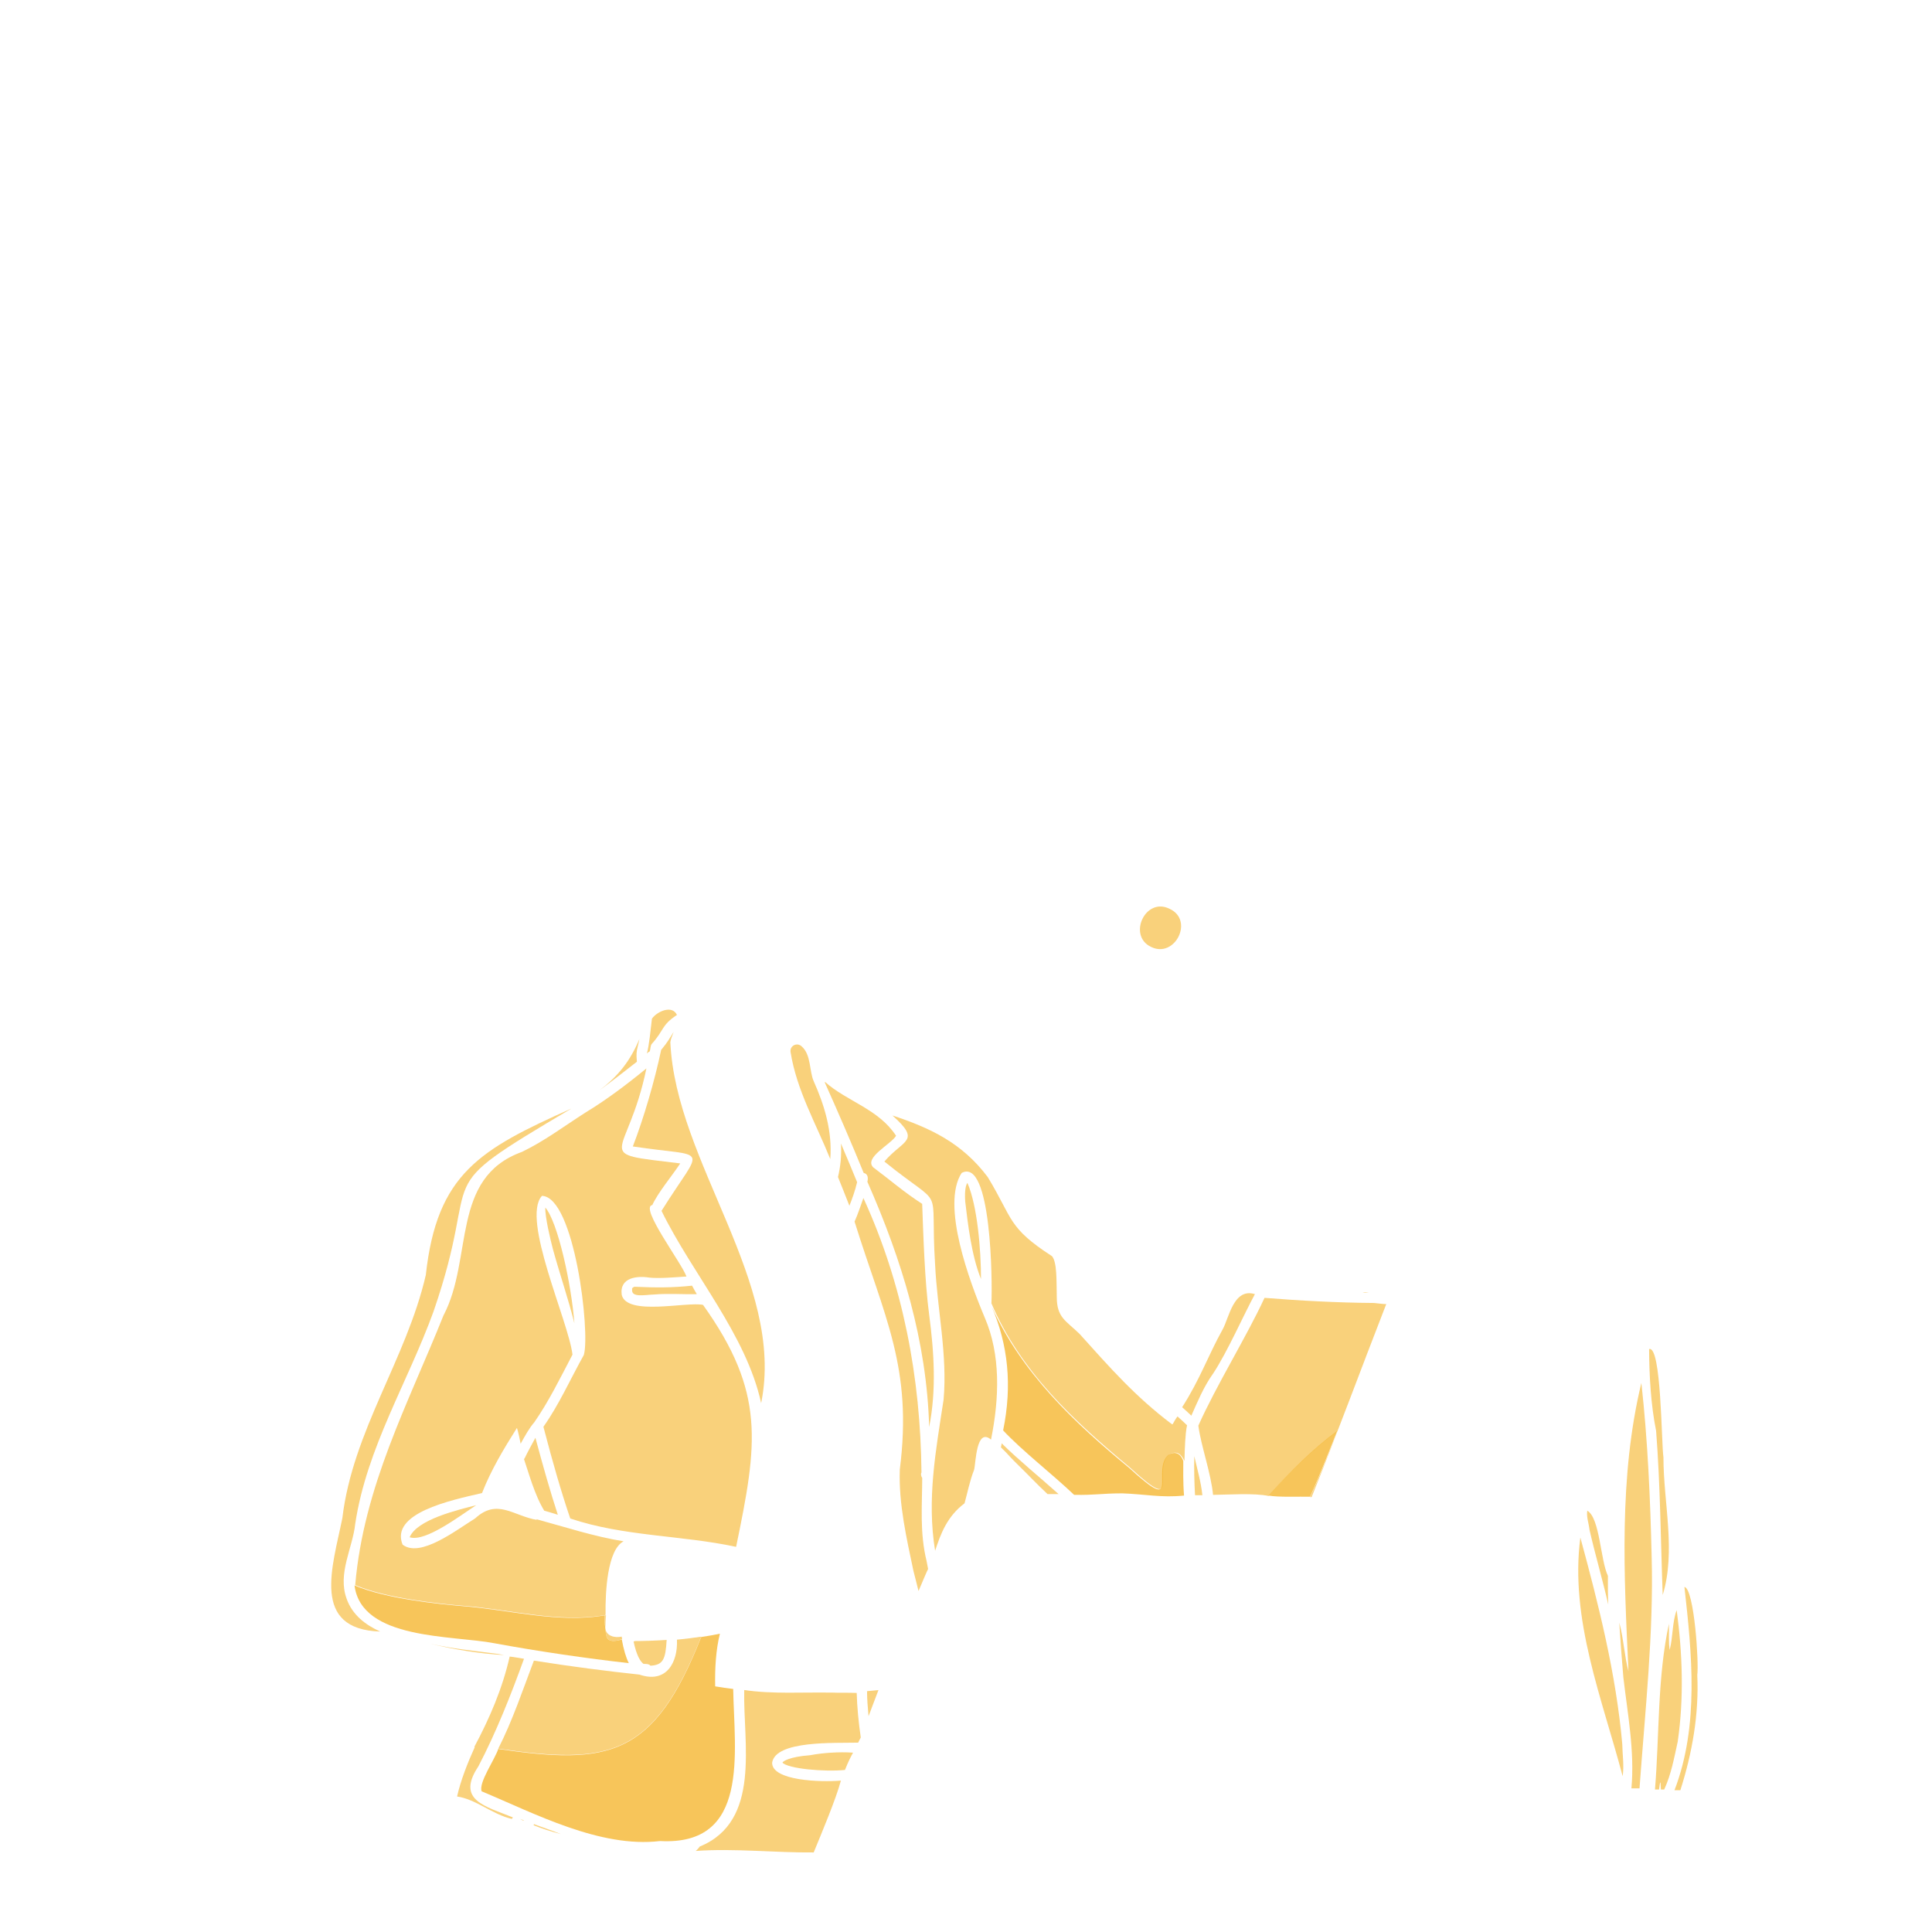 <svg width="180" height="180" viewBox="0 0 180 180" fill="none" xmlns="http://www.w3.org/2000/svg">
<path d="M61.495 171.526C69.885 171.982 68.413 163.301 68.31 157.356C67.763 157.287 67.212 157.218 66.631 157.114C66.596 155.433 66.7 153.682 67.074 152.207C66.504 152.33 65.961 152.418 65.327 152.517C60.928 163.738 56.676 164.458 46.419 162.949C46.116 163.903 44.556 166.113 44.877 166.895C49.803 168.948 55.895 172.189 61.491 171.526H61.495Z" fill="#F5B731" fill-opacity="0.8"/>
<path d="M122.058 139.443C123.018 137.351 123.841 135.152 124.594 133.302C122.238 135.045 120.119 137.175 118.188 139.339C119.137 139.508 120.949 139.424 122.058 139.443Z" fill="#F5B731" fill-opacity="0.8"/>
<path d="M108.872 135.531C107.193 136.937 110.138 141.297 105.208 136.765C100.045 132.513 95.184 127.912 92.396 121.737C93.922 125.292 94.32 129.092 93.459 133.267C95.169 135.11 98.091 137.382 100.072 139.27C102.026 139.309 102.577 139.136 104.558 139.132C106.722 139.209 108.168 139.554 110.314 139.339C110.21 138.071 110.245 136.765 110.245 136.114C110.038 135.566 109.629 135.118 108.876 135.531H108.872Z" fill="#F5B731" fill-opacity="0.8"/>
<path d="M57.108 152.893C56.442 152.82 56.473 152.429 56.389 151.625C56.328 151.299 56.366 150.866 56.354 150.491C52.044 151.269 47.39 149.962 43.03 149.633C41.041 149.46 36.008 148.982 33.029 147.71C33.672 152.816 42.147 152.337 46.048 153.096C50.136 153.851 54.729 154.521 58.584 154.95C58.309 154.402 58.106 153.682 57.934 152.755C57.624 152.824 57.353 152.893 57.112 152.893H57.108Z" fill="#F5B731" fill-opacity="0.8"/>
<g opacity="0.8">
<path d="M107.227 88.213C109.449 89.339 111.281 85.738 108.975 84.677C106.711 83.535 105.043 87.167 107.227 88.213Z" fill="#F5B731" fill-opacity="0.8"/>
<path d="M113.014 127.985C114.367 125.939 115.886 122.461 116.918 120.572C114.914 119.951 114.497 122.84 113.905 123.867C112.501 126.406 111.828 128.46 110.138 131.107C110.447 131.383 110.753 131.655 110.994 131.896C111.545 130.666 112.134 129.207 113.014 127.985Z" fill="#F5B731" fill-opacity="0.8"/>
<path d="M44.571 164.562C46.224 161.409 47.631 157.842 48.82 154.544C48.384 154.479 47.922 154.383 47.486 154.337C46.816 157.302 45.619 160.083 44.197 162.742L44.231 162.776C43.566 164.248 42.923 165.864 42.586 167.374C44.361 167.634 45.891 169.059 47.692 169.465C47.715 169.4 47.753 169.346 47.795 169.327C45.206 168.274 42.46 167.73 44.575 164.558L44.571 164.562Z" fill="#F5B731" fill-opacity="0.8"/>
<path d="M48.82 169.641C48.786 169.549 48.568 169.523 48.476 169.469C48.579 169.538 48.683 169.607 48.82 169.641Z" fill="#F5B731" fill-opacity="0.8"/>
<path d="M46.422 154.096C44.392 153.824 42.158 153.621 40.051 153.134C42.346 153.682 44.571 154.061 46.969 154.199C46.797 154.165 46.625 154.13 46.422 154.096Z" fill="#F5B731" fill-opacity="0.8"/>
<path d="M65.946 151.418C65.946 151.395 65.946 151.395 65.946 151.418C65.808 151.418 65.671 151.452 65.537 151.487C65.675 151.452 65.812 151.418 65.946 151.418Z" fill="#F5B731" fill-opacity="0.8"/>
<path d="M89.925 111.926C90.17 113.975 90.503 116.963 91.398 119.166C91.398 116.438 91.054 112.313 90.132 110.21C89.994 110.382 89.857 110.895 89.925 111.926Z" fill="#F5B731" fill-opacity="0.8"/>
<path d="M60.535 97.958C60.615 97.736 60.581 97.418 60.741 97.238C61.888 95.974 61.605 95.518 63.07 94.561C62.642 93.618 61.246 94.2 60.741 94.905C60.615 95.936 60.477 97.457 60.263 98.165C60.328 98.077 60.462 97.981 60.538 97.958H60.535Z" fill="#F5B731" fill-opacity="0.8"/>
<path d="M59.403 97.549C59.437 97.376 59.506 97.139 59.575 96.794C58.703 98.874 57.597 100.253 55.876 101.563C56.871 100.843 58.24 99.778 59.337 98.92C59.269 98.2 59.303 97.958 59.406 97.549H59.403Z" fill="#F5B731" fill-opacity="0.8"/>
<path d="M77.492 157.697C74.823 157.647 71.974 157.85 69.338 157.455C69.22 162.386 70.956 169.684 65.193 172.039C65.09 172.177 64.986 172.315 64.814 172.449C68.424 172.189 72.226 172.622 75.809 172.587C76.544 170.798 77.878 167.638 78.345 165.895C76.46 166.056 71.889 165.91 71.939 164.213C72.291 162.148 77.683 162.409 79.955 162.359C80.024 162.221 80.093 162.049 80.196 161.88C79.99 160.474 79.852 159.034 79.817 157.727C78.926 157.693 78.173 157.727 77.488 157.693L77.492 157.697Z" fill="#F5B731" fill-opacity="0.8"/>
<path d="M86.33 145.45C85.677 142.791 85.914 140.286 85.921 137.696C85.822 137.569 85.761 137.324 85.852 137.183C85.761 128.368 84.15 119.714 80.441 111.619C80.15 112.401 79.947 113.09 79.618 113.814C82.41 122.771 85.042 127.395 83.833 136.907C83.715 140.125 84.483 143.389 85.099 146.342C85.271 146.959 85.409 147.61 85.577 148.231C85.631 148.104 86.422 146.231 86.468 146.174C86.422 145.94 86.369 145.691 86.33 145.453V145.45Z" fill="#F5B731" fill-opacity="0.8"/>
<path d="M77.355 107.98C77.557 105.375 76.796 102.935 75.813 100.74C75.385 99.774 75.588 98.265 74.681 97.48C74.268 97.1 73.584 97.411 73.652 97.993C74.211 101.563 76.031 104.689 77.351 107.98H77.355Z" fill="#F5B731" fill-opacity="0.8"/>
<path d="M57.108 152.893C57.314 152.893 57.62 152.824 57.965 152.72C57.957 152.613 57.919 152.567 57.93 152.479C57.276 152.621 56.427 152.437 56.389 151.621C56.465 152.429 56.458 152.816 57.108 152.889V152.893Z" fill="#F5B731" fill-opacity="0.8"/>
<path d="M60.948 120.606C62.248 120.492 63.743 120.606 64.921 120.572C64.784 120.331 64.611 120.059 64.478 119.783C62.554 119.982 61.131 119.971 59.169 119.886C59.043 119.863 58.837 120.028 58.894 120.128C58.798 120.921 60.03 120.637 60.948 120.606Z" fill="#F5B731" fill-opacity="0.8"/>
<path d="M86.568 122.491C86.151 119.346 86.028 115.155 85.917 112.163C84.143 111.014 83.003 109.987 81.362 108.765C80.452 107.854 83.041 106.597 83.485 105.816C81.844 103.314 78.911 102.621 76.873 100.805C76.873 100.805 76.873 100.839 76.838 100.839C78.085 103.62 79.343 106.52 80.468 109.279C80.877 109.367 80.896 109.765 80.812 110.102C84.04 117.419 86.35 124.97 86.568 132.953C87.252 129.517 87.03 126.008 86.568 122.487V122.491Z" fill="#F5B731" fill-opacity="0.8"/>
<path d="M51.524 116.419C52.163 118.741 52.947 121.016 53.513 123.28C53.237 119.645 51.972 113.845 50.805 112.504C50.771 113.362 51.283 115.523 51.524 116.415V116.419Z" fill="#F5B731" fill-opacity="0.8"/>
<path d="M79.137 112.336C79.404 111.665 79.672 110.922 79.856 110.141C79.378 108.972 78.861 107.739 78.349 106.54C78.418 107.605 78.314 108.666 78.073 109.662C78.418 110.52 78.793 111.447 79.137 112.339V112.336Z" fill="#F5B731" fill-opacity="0.8"/>
<path d="M48.614 107.325C41.948 109.742 44.116 117.243 41.317 122.56C37.989 130.869 33.882 138.489 33.094 147.679C36.073 148.947 41.11 149.43 43.095 149.602C47.424 149.924 52.125 151.249 56.419 150.46C56.385 148.265 56.592 144.388 58.098 143.599C55.36 143.159 52.626 142.262 49.979 141.542V141.577C50.014 141.577 50.014 141.611 50.048 141.611C47.818 141.243 46.342 139.558 44.258 141.473C42.453 142.592 39.148 145.17 37.508 143.91C36.341 140.987 41.91 139.791 44.908 139.106C45.753 136.945 46.939 134.976 48.163 133.034C48.312 133.539 48.407 133.98 48.507 134.509C48.904 133.781 49.333 133.018 49.773 132.52C51.115 130.597 52.197 128.383 53.337 126.207C52.966 123.089 48.53 113.55 50.492 111.416C53.517 111.501 55.008 124.127 54.396 126.238C53.146 128.471 52.083 130.877 50.629 132.93C51.486 136.225 52.308 139.071 53.13 141.473C58.11 143.155 63.476 143.021 68.581 144.116C70.578 134.474 71.331 129.743 65.499 121.572C63.992 121.254 58.423 122.633 57.926 120.645C57.693 118.986 59.422 118.852 60.496 119.032C61.491 119.128 62.917 118.997 63.957 118.929C63.498 117.653 59.556 112.458 60.772 112.271C61.334 111.064 62.592 109.581 63.376 108.394C54.882 107.363 58.435 108.172 60.225 99.541C58.366 101.065 56.439 102.51 54.538 103.659C52.366 105.049 50.744 106.298 48.61 107.329L48.614 107.325Z" fill="#F5B731" fill-opacity="0.8"/>
<path d="M111.27 135.669C111.239 136.845 111.273 138.102 111.338 139.305H112.023C111.901 138.11 111.534 136.83 111.27 135.669Z" fill="#F5B731" fill-opacity="0.8"/>
<path d="M126.958 120.4C127.13 120.434 127.336 120.434 127.539 120.434C127.332 120.4 127.13 120.365 126.958 120.4Z" fill="#F5B731" fill-opacity="0.8"/>
<path d="M62.454 97.1C62.489 96.825 62.627 96.484 62.764 96.139C62.401 96.698 62.244 97.05 61.598 97.82C60.993 100.698 59.976 104.18 58.959 106.812C66.199 107.911 65.56 106.524 61.632 112.814C64.512 118.699 69.537 124.365 70.914 130.728C73.205 119.476 62.955 108.309 62.454 97.1Z" fill="#F5B731" fill-opacity="0.8"/>
<path d="M128.021 121.396C124.567 121.369 121.167 121.185 117.813 120.917C116.142 124.541 113.312 129.084 111.648 132.823C111.893 134.704 112.83 137.263 113.017 139.274C114.429 139.259 116.884 139.086 118.192 139.378C120.116 137.19 122.273 135.091 124.598 133.34C123.844 135.229 123.022 137.389 122.062 139.481H122.2C124.758 133.114 126.72 127.751 129.153 121.499C128.774 121.499 128.403 121.426 128.021 121.396Z" fill="#F5B731" fill-opacity="0.8"/>
<path d="M38.165 143.22C39.626 143.706 42.889 141.19 44.365 140.236C42.575 140.692 38.861 141.577 38.165 143.22Z" fill="#F5B731" fill-opacity="0.8"/>
<path d="M75.469 163.531C73.584 163.669 72.968 164.079 72.899 164.217C73.392 164.784 76.773 165.094 78.724 164.903C79.033 164.113 79.27 163.669 79.477 163.29C78.127 163.202 76.639 163.309 75.469 163.531Z" fill="#F5B731" fill-opacity="0.8"/>
<path d="M109.247 132.685H109.178C105.782 130.126 103.449 127.464 100.58 124.276C99.314 123.043 98.458 122.767 98.458 120.844C98.423 119.3 98.492 117.618 98.014 117.036C93.872 114.351 94.412 113.604 92.021 109.658C89.62 106.474 86.686 105.099 83.148 103.927C85.871 106.363 84.174 106.137 82.395 108.217C88.216 112.929 86.617 109.888 87.122 117.825C87.321 121.989 88.289 126.268 87.91 130.417C87.187 135.175 86.338 139.657 87.122 144.484C87.642 142.887 88.254 141.27 89.864 140.06C90.14 139.063 90.35 137.968 90.755 136.937C90.92 136.294 90.95 132.961 92.331 134.126C93.119 130.226 93.23 126.199 91.75 122.767C90.327 119.388 87.665 112.248 89.593 109.282C92.369 107.796 92.465 119.434 92.369 121.43C95.092 127.789 100.041 132.375 105.284 136.734C110.218 141.262 107.269 136.872 108.948 135.501C109.702 135.091 110.08 135.535 110.352 136.118C110.386 134.85 110.421 133.612 110.593 132.789C110.317 132.513 110.011 132.241 109.702 131.965C109.495 132.241 109.357 132.513 109.258 132.685H109.247Z" fill="#F5B731" fill-opacity="0.8"/>
<path d="M80.919 159.896C81.229 159.072 81.535 158.283 81.844 157.459C81.5 157.494 81.16 157.528 80.781 157.563C80.781 158.317 80.85 159.107 80.919 159.896Z" fill="#F5B731" fill-opacity="0.8"/>
<path d="M49.746 169.948C49.746 169.982 49.746 170.017 49.711 170.051C50.465 170.362 51.322 170.634 52.247 170.875C51.455 170.549 50.595 170.273 49.746 169.948Z" fill="#F5B731" fill-opacity="0.8"/>
<path d="M48.889 135.842C48.855 135.876 48.855 135.911 48.82 135.945C49.195 137.018 49.807 139.305 50.706 140.749C51.115 140.853 51.528 140.99 51.972 141.128C51.287 139.037 50.602 136.635 49.883 133.957C49.574 134.539 49.199 135.191 48.889 135.846V135.842Z" fill="#F5B731" fill-opacity="0.8"/>
<path d="M93.318 134.466C93.318 134.604 93.283 134.708 93.249 134.846C93.731 135.29 94.132 135.777 94.48 136.114C94.553 136.187 94.668 136.301 94.721 136.355C95.712 137.317 96.588 138.259 97.597 139.201H98.626C96.924 137.669 94.867 135.999 93.318 134.466Z" fill="#F5B731" fill-opacity="0.8"/>
<path d="M56.389 151.008C56.389 151.226 56.385 151.437 56.423 151.625C56.423 151.315 56.427 150.939 56.458 150.491C56.465 150.491 56.397 150.491 56.389 150.491V151.004V151.008Z" fill="#F5B731" fill-opacity="0.8"/>
<path d="M32.306 148.982C31.419 146.618 32.857 144.239 33.094 141.983C34.157 134.899 38.005 128.781 40.391 122.185C45.153 108.417 39.416 111.47 53.237 103.28C44.751 107.072 40.705 109.317 39.672 118.791C37.863 126.629 32.865 133.31 31.897 141.439C30.972 146.005 28.956 151.801 35.423 152.008C34.031 151.38 32.846 150.46 32.306 148.989V148.982Z" fill="#F5B731" fill-opacity="0.8"/>
<path d="M63.07 152.759C63.173 154.877 62.084 156.881 59.575 156.019C56.664 155.709 53.169 155.264 49.742 154.716C48.755 157.318 47.719 160.39 46.419 162.918C56.729 164.424 60.909 163.704 65.327 152.487C64.642 152.59 63.854 152.694 63.066 152.763L63.07 152.759Z" fill="#F5B731" fill-opacity="0.8"/>
<path d="M59.028 152.927C59.303 154.264 59.678 154.816 59.953 155.019C60.175 155.034 60.447 155 60.603 155.191C61.8 155.122 62.007 154.575 62.11 152.789C61.047 152.858 59.988 152.893 59.131 152.893C59.062 152.962 59.028 152.927 59.028 152.927Z" fill="#F5B731" fill-opacity="0.8"/>
<path d="M154.295 133.302C154.692 138.385 154.719 143.503 154.91 148.606C156.161 144.499 154.979 140.021 154.979 135.773C154.777 134.398 154.792 125.353 153.644 125.686C153.656 128.165 153.801 130.846 154.295 133.306V133.302Z" fill="#F5B731" fill-opacity="0.8"/>
<path d="M158.131 156.053C158.295 154.927 157.844 148.009 156.934 147.851C157.63 154.073 158.318 160.769 156.008 166.791H156.555C157.664 163.317 158.299 159.704 158.131 156.049V156.053Z" fill="#F5B731" fill-opacity="0.8"/>
<path d="M148.091 142.53C148.615 144.825 149.308 147.17 149.839 149.495C149.801 148.652 149.801 147.652 149.805 146.817C149.101 145.338 149.063 141.431 147.885 140.745C147.785 141.312 148.026 141.921 148.091 142.53Z" fill="#F5B731" fill-opacity="0.8"/>
<path d="M151.143 162.501C150.566 155.969 148.956 149.564 147.239 143.251C146.237 150.836 149.273 158.271 151.178 165.485C151.327 164.489 151.159 163.497 151.143 162.501Z" fill="#F5B731" fill-opacity="0.8"/>
<path d="M153.882 145.07C153.755 139.65 153.518 134.221 152.922 128.839C150.811 137.608 151.304 146.744 151.721 155.705C151.354 154.387 151.262 152.598 150.864 151.177C150.967 152.812 151.101 154.621 151.243 156.256C151.64 159.685 152.31 163.16 151.996 166.619H152.75C153.258 159.524 154.073 152.211 153.882 145.07Z" fill="#F5B731" fill-opacity="0.8"/>
<path d="M156.314 162.229C156.895 158.206 156.754 154.027 156.211 150.012C155.786 151.188 155.874 152.498 155.561 153.717C155.442 153.084 155.515 152.042 155.492 151.28C154.402 156.333 154.612 161.581 154.191 166.722H154.57C154.685 165.807 154.712 165.868 154.742 166.722H155.052C155.721 165.255 155.974 163.776 156.318 162.229H156.314Z" fill="#F5B731" fill-opacity="0.8"/>
</g>
</svg>
